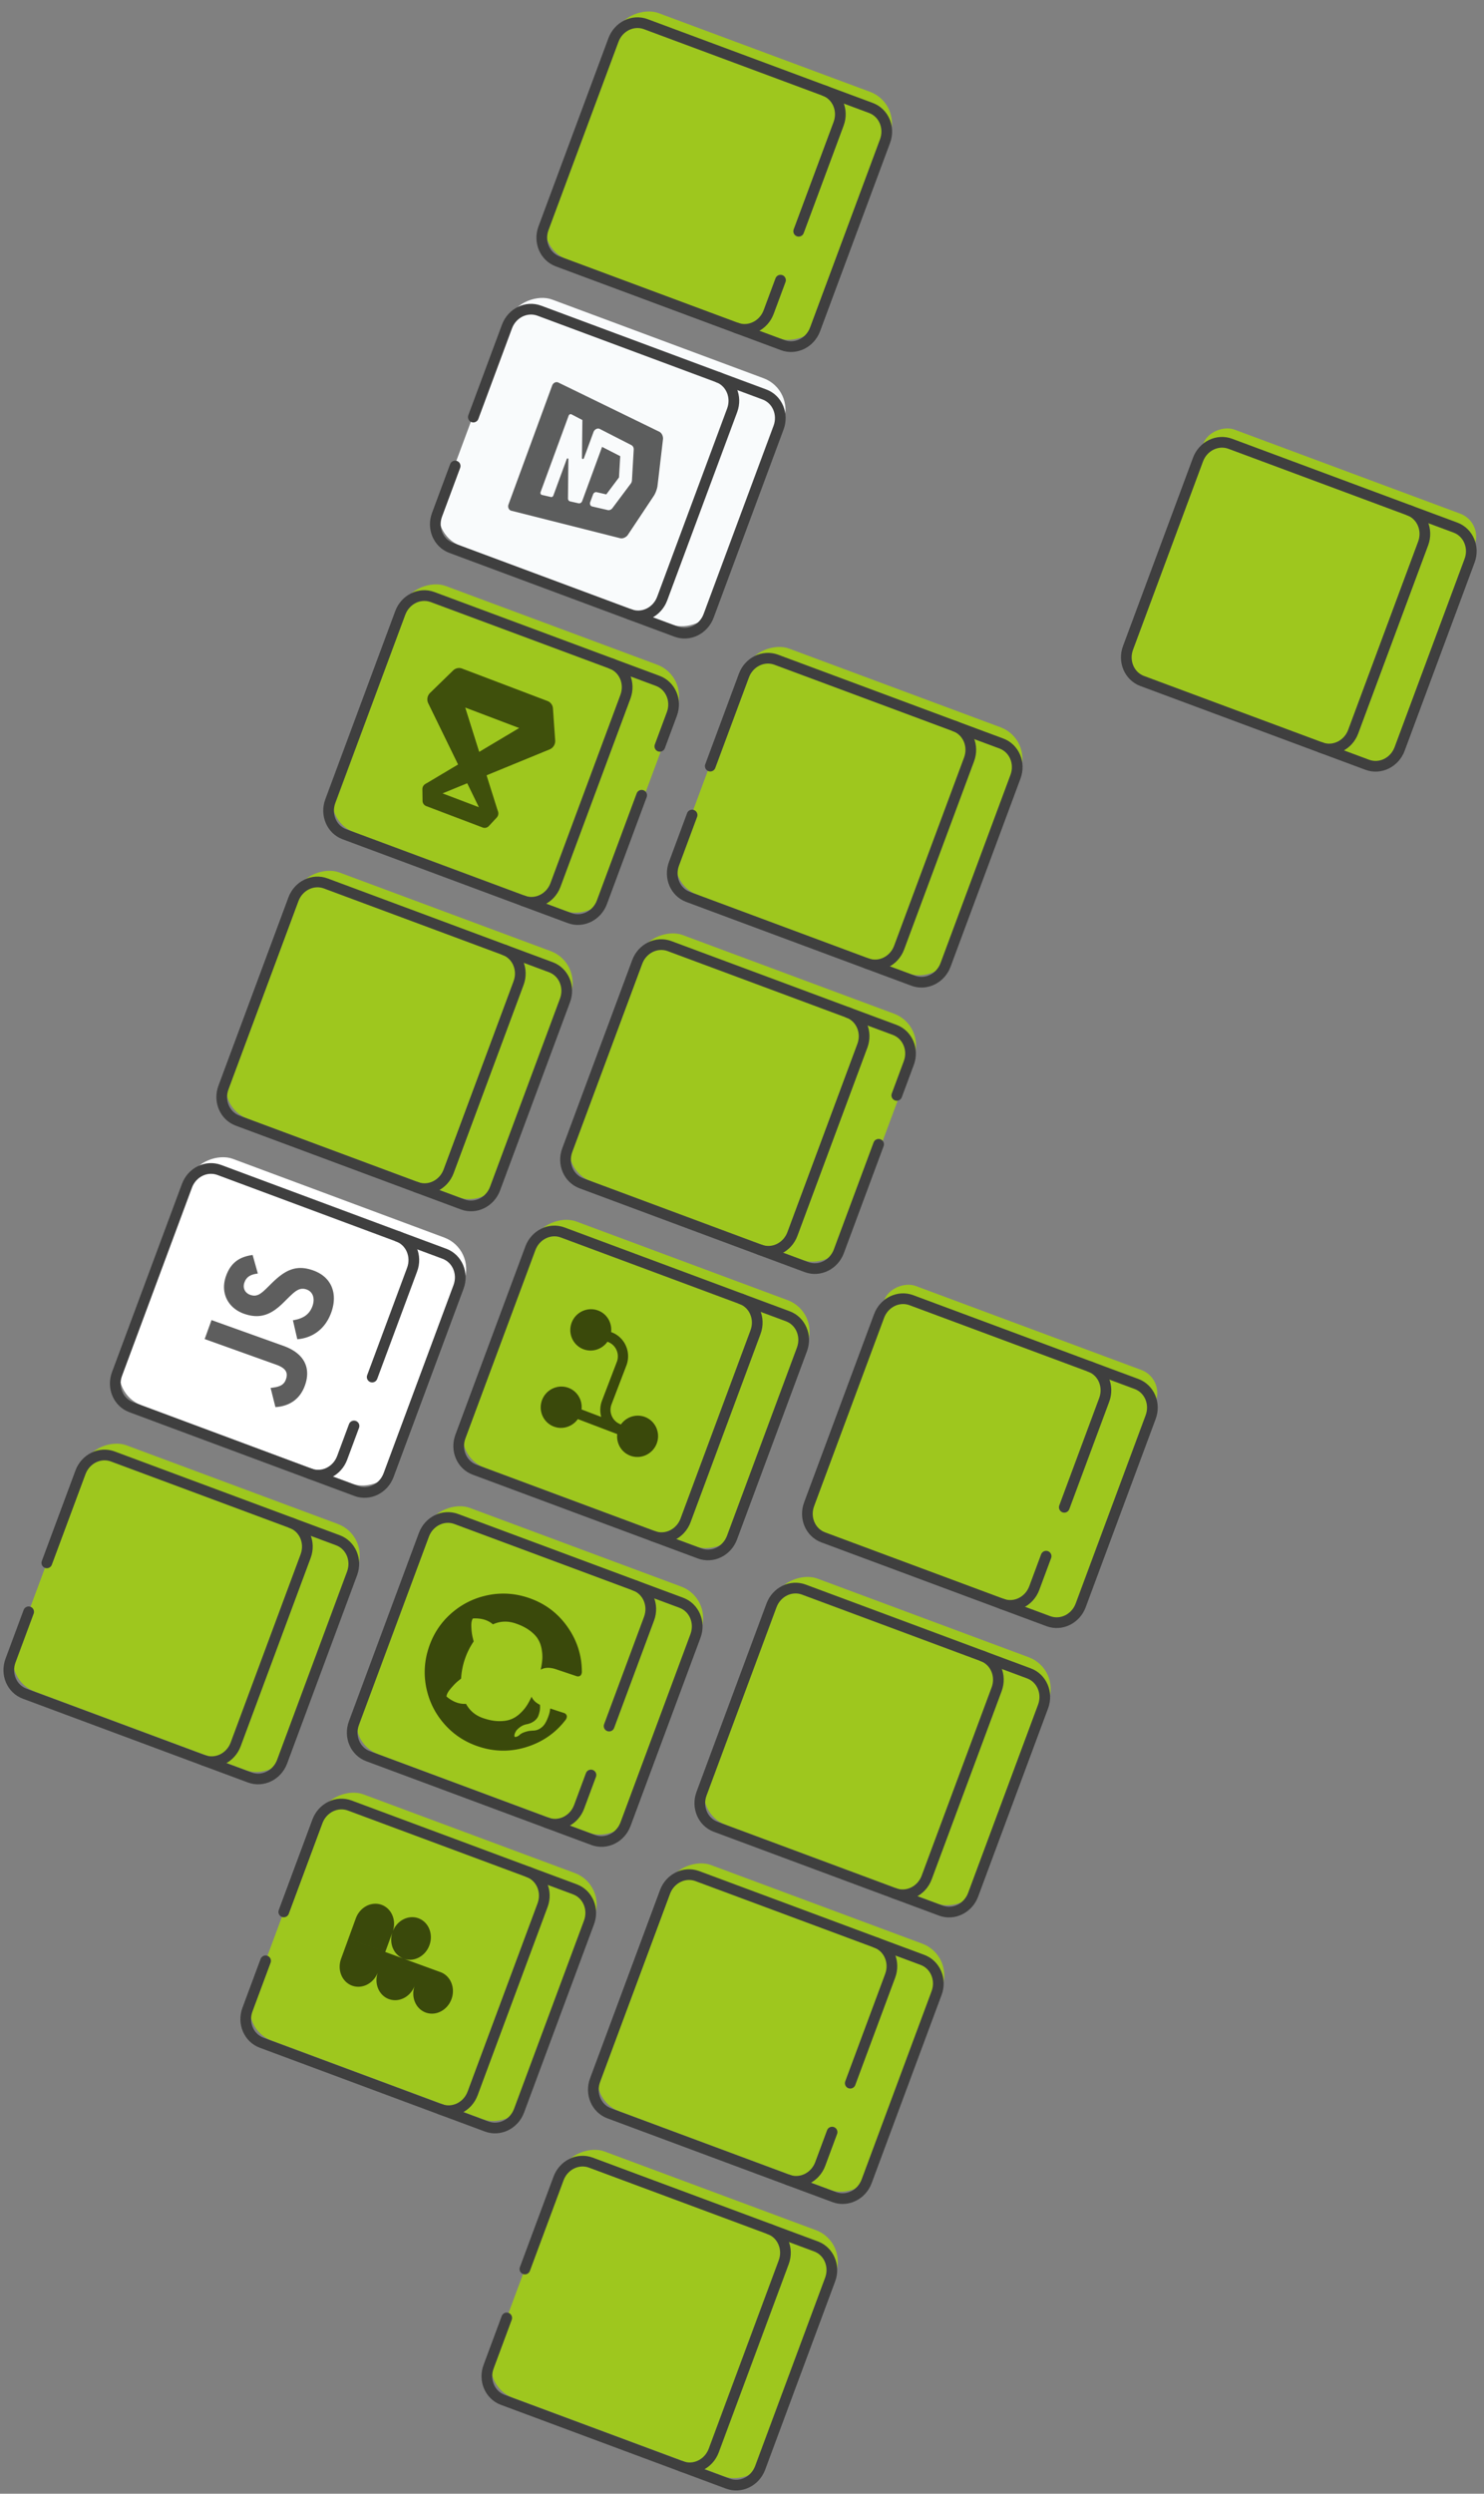 <svg xmlns="http://www.w3.org/2000/svg" width="486" height="816" fill="none" viewBox="0 0 486 816">
  <rect x="0" y="0" width="486" height="816" fill="#808080" stroke="none"/>
  <rect width="86" height="95.901" x="1.093" y="549.704" fill="#9EC71E" rx="11" transform="rotate(-69.6 1.093 549.704)"/>
  <rect width="86" height="95.901" x="35.951" y="455.976" fill="#fff" rx="11" transform="rotate(-69.6 35.95 455.976)"/>
  <rect width="86" height="95.901" x="70.808" y="362.248" fill="#9EC71E" rx="11" transform="rotate(-69.6 70.808 362.248)"/>
  <rect width="86" height="95.901" x="105.666" y="268.52" fill="#9EC71E" rx="11" transform="rotate(-69.6 105.666 268.52)"/>
  <rect width="86" height="95.901" x="140.524" y="174.791" fill="#F9FBFC" rx="11" transform="rotate(-69.6 140.524 174.791)"/>
  <rect width="86" height="95.901" x="175.382" y="81.063" fill="#9EC71E" rx="11" transform="rotate(-69.6 175.382 81.063)"/>
  <path stroke="#3F3F3F" stroke-linecap="round" stroke-linejoin="round" stroke-miterlimit="10" stroke-width="3.5" d="m15.335 511.41 11.024-29.643c1.644-4.42 6.38-6.736 10.578-5.175l58.535 21.769c4.198 1.561 6.27 6.41 4.626 10.829l-22.914 61.613c-1.643 4.419-6.38 6.736-10.578 5.175L8.072 554.209c-4.199-1.561-6.27-6.41-4.627-10.829l5.938-15.965m106.552-60.809-3.883 10.441c-1.643 4.419-6.379 6.736-10.578 5.175L42.94 460.453c-4.199-1.562-6.27-6.41-4.627-10.83l22.914-61.613c1.644-4.419 6.38-6.736 10.578-5.174l58.535 21.769c4.198 1.561 6.27 6.409 4.626 10.829l-13.078 35.167m82.94-222.631-22.914 61.613c-1.643 4.419-6.379 6.736-10.578 5.175l-58.534-21.769c-4.199-1.561-6.27-6.41-4.626-10.829l22.914-61.613c1.643-4.419 6.379-6.736 10.578-5.175l58.534 21.769c4.199 1.562 6.27 6.41 4.626 10.829Zm-34.994 93.707L146.92 383.29c-1.643 4.42-6.379 6.736-10.578 5.175l-58.534-21.769c-4.199-1.561-6.27-6.41-4.626-10.829l22.914-61.613c1.643-4.419 6.379-6.736 10.578-5.175l58.534 21.769c4.199 1.562 6.27 6.41 4.626 10.829Z"/>
  <path stroke="#3F3F3F" stroke-linecap="round" stroke-linejoin="round" stroke-miterlimit="10" stroke-width="3.5" d="m136.342 388.465 15.206 5.655c4.198 1.562 8.934-.755 10.578-5.174l22.914-61.613c1.643-4.42-.428-9.268-4.626-10.83l-15.206-5.655m-63.734 171.374 15.206 5.655c4.198 1.561 8.934-.756 10.578-5.175l22.914-61.613c1.643-4.419-.428-9.268-4.626-10.829l-15.206-5.655m85.753-160.383 3.941-10.597c1.643-4.419-.428-9.267-4.626-10.829l-15.206-5.655m-28.866 77.617 15.206 5.655c4.198 1.562 8.934-.755 10.578-5.174l13.021-35.011M66.606 575.978l15.206 5.655c4.198 1.561 8.934-.756 10.578-5.175l22.914-61.613c1.643-4.419-.428-9.267-4.626-10.829l-15.206-5.655m59.539-361.882 11.025-29.642c1.643-4.42 6.379-6.736 10.578-5.175l58.534 21.769c4.198 1.561 6.27 6.409 4.626 10.829l-22.914 61.613c-1.643 4.419-6.379 6.736-10.578 5.175l-58.534-21.769c-4.199-1.562-6.27-6.41-4.626-10.829l5.937-15.965m106.552-60.809-3.883 10.441c-1.643 4.419-6.379 6.736-10.578 5.175l-58.534-21.77c-4.198-1.56-6.27-6.41-4.626-10.829l22.914-61.612c1.643-4.42 6.379-6.737 10.578-5.175l58.534 21.769c4.199 1.561 6.27 6.41 4.626 10.829l-13.078 35.167"/>
  <path stroke="#3F3F3F" stroke-linecap="round" stroke-linejoin="round" stroke-miterlimit="10" stroke-width="3.5" d="m241.15 107.291 15.206 5.655c4.199 1.562 8.935-.755 10.578-5.174l22.914-61.614c1.644-4.419-.428-9.267-4.626-10.829l-15.206-5.655m-63.734 171.374 15.206 5.655c4.198 1.561 8.935-.756 10.578-5.175l22.914-61.613c1.643-4.419-.428-9.268-4.626-10.829l-15.206-5.655"/>
  <rect width="86" height="95.901" x="157.658" y="780.771" fill="#9EC71E" rx="11" transform="rotate(-69.6 157.658 780.771)"/>
  <rect width="86" height="95.901" x="192.515" y="687.043" fill="#9EC71E" rx="11" transform="rotate(-69.6 192.515 687.043)"/>
  <rect width="86" height="95.901" x="227.373" y="593.315" fill="#9EC71E" rx="11" transform="rotate(-69.6 227.373 593.315)"/>
  <rect width="86" height="94.888" x="262.368" y="498.606" fill="#9EC71E" rx="8" transform="rotate(-69.6 262.368 498.606)"/>
  <rect width="86" height="94.888" x="366.804" y="218.401" fill="#9EC71E" rx="8" transform="rotate(-69.6 366.804 218.401)"/>
  <path stroke="#3F3F3F" stroke-linecap="round" stroke-linejoin="round" stroke-miterlimit="10" stroke-width="3.5" d="m171.9 742.477 11.024-29.643c1.644-4.42 6.379-6.736 10.578-5.175l58.534 21.769c4.199 1.562 6.27 6.41 4.627 10.829l-22.914 61.613c-1.644 4.42-6.38 6.736-10.578 5.175l-58.535-21.769c-4.198-1.561-6.27-6.41-4.626-10.829l5.937-15.965M272.5 697.673l-3.883 10.441c-1.644 4.419-6.38 6.736-10.578 5.175l-58.535-21.769c-4.198-1.562-6.27-6.41-4.626-10.829l22.914-61.613c1.644-4.42 6.379-6.737 10.578-5.175l58.534 21.769c4.199 1.561 6.27 6.409 4.627 10.829l-13.079 35.167m47.947-128.924-22.914 61.613c-1.644 4.42-6.38 6.737-10.578 5.175l-58.535-21.769c-4.198-1.561-6.269-6.41-4.626-10.829l22.914-61.613c1.644-4.419 6.38-6.736 10.578-5.175l58.535 21.769c4.198 1.562 6.269 6.41 4.626 10.829Z"/>
  <path stroke="#3F3F3F" stroke-linecap="round" stroke-linejoin="round" stroke-miterlimit="10" stroke-width="3.5" d="m292.907 619.532 15.206 5.655c4.198 1.562 8.934-.755 10.578-5.174l22.913-61.614c1.644-4.419-.427-9.267-4.626-10.829l-15.205-5.655m-63.734 171.374 15.205 5.655c4.199 1.561 8.935-.756 10.578-5.175l22.914-61.613c1.644-4.419-.427-9.268-4.626-10.829l-15.205-5.655m-63.734 171.373 15.205 5.655c4.199 1.561 8.935-.756 10.578-5.175l22.914-61.613c1.644-4.419-.428-9.268-4.626-10.829l-15.206-5.655m90.562-220.208-3.883 10.441c-1.644 4.419-6.38 6.736-10.578 5.174l-58.535-21.769c-4.198-1.561-6.27-6.41-4.626-10.829l22.914-61.613c1.644-4.42 6.38-6.736 10.578-5.175l58.534 21.77c4.199 1.561 6.27 6.409 4.627 10.829l-13.079 35.166m117.524-315.398-22.914 61.613c-1.643 4.419-6.379 6.736-10.578 5.174l-58.534-21.769c-4.198-1.561-6.27-6.41-4.626-10.829l22.914-61.613c1.643-4.419 6.379-6.736 10.578-5.174l58.534 21.769c4.199 1.561 6.27 6.41 4.626 10.829Z"/>
  <path stroke="#3F3F3F" stroke-linecap="round" stroke-linejoin="round" stroke-miterlimit="10" stroke-width="3.5" d="m432.582 244.603 15.206 5.655c4.199 1.562 8.935-.755 10.578-5.174l22.914-61.613c1.644-4.419-.428-9.268-4.626-10.829l-15.206-5.655M328.137 524.835l15.205 5.655c4.199 1.562 8.935-.755 10.578-5.175l22.914-61.613c1.644-4.419-.427-9.267-4.626-10.829l-15.206-5.655"/>
  <rect width="86" height="95.901" x="78.69" y="663.916" fill="#9EC71E" rx="11" transform="rotate(-69.6 78.69 663.916)"/>
  <rect width="86" height="95.901" x="113.547" y="570.188" fill="#9EC71E" rx="11" transform="rotate(-69.6 113.547 570.188)"/>
  <rect width="86" height="95.901" x="148.405" y="476.46" fill="#9EC71E" rx="11" transform="rotate(-69.6 148.405 476.46)"/>
  <rect width="86" height="95.901" x="183.263" y="382.732" fill="#9EC71E" rx="11" transform="rotate(-69.6 183.263 382.732)"/>
  <rect width="86" height="95.901" x="218.12" y="289.004" fill="#9EC71E" rx="11" transform="rotate(-69.6 218.12 289.004)"/>
  <path stroke="#3F3F3F" stroke-linecap="round" stroke-linejoin="round" stroke-miterlimit="10" stroke-width="3.5" d="m92.932 625.621 11.024-29.642c1.644-4.42 6.38-6.737 10.578-5.175l58.535 21.769c4.198 1.561 6.269 6.409 4.626 10.829l-22.914 61.613c-1.644 4.419-6.38 6.736-10.578 5.175l-58.535-21.769c-4.198-1.562-6.27-6.41-4.626-10.829l5.938-15.965m106.552-60.809-3.883 10.441c-1.644 4.419-6.38 6.736-10.578 5.175l-58.535-21.77c-4.198-1.561-6.269-6.409-4.626-10.829l22.914-61.613c1.644-4.419 6.38-6.736 10.578-5.174l58.535 21.769c4.198 1.561 6.27 6.409 4.626 10.829l-13.079 35.167m82.941-222.631-22.914 61.613c-1.643 4.419-6.38 6.736-10.578 5.175l-58.534-21.769c-4.199-1.562-6.27-6.41-4.627-10.829l22.914-61.613c1.644-4.419 6.38-6.736 10.578-5.175l58.535 21.769c4.198 1.561 6.27 6.41 4.626 10.829Zm-34.994 93.707-22.914 61.613c-1.643 4.419-6.38 6.736-10.578 5.175l-58.535-21.769c-4.198-1.562-6.269-6.41-4.626-10.829l22.914-61.613c1.644-4.419 6.38-6.736 10.578-5.175l58.535 21.769c4.198 1.561 6.269 6.41 4.626 10.829Z"/>
  <path stroke="#3F3F3F" stroke-linecap="round" stroke-linejoin="round" stroke-miterlimit="10" stroke-width="3.5" d="m213.939 502.677 15.206 5.655c4.198 1.561 8.934-.756 10.578-5.175l22.914-61.613c1.643-4.419-.428-9.267-4.627-10.829l-15.205-5.655m-63.734 171.373 15.206 5.655c4.198 1.562 8.934-.755 10.578-5.174l22.914-61.613c1.643-4.42-.428-9.268-4.627-10.83l-15.205-5.655m85.753-160.382 3.941-10.597c1.643-4.419-.428-9.268-4.626-10.829l-15.206-5.655m-28.866 77.617 15.206 5.655c4.198 1.561 8.934-.756 10.578-5.175l13.02-35.011M144.203 690.19l15.206 5.655c4.198 1.561 8.934-.756 10.578-5.175l22.913-61.613c1.644-4.419-.427-9.268-4.626-10.829l-15.205-5.655m59.538-361.881 11.025-29.643c1.643-4.419 6.379-6.736 10.578-5.174l58.534 21.769c4.199 1.561 6.27 6.409 4.626 10.829l-22.914 61.613c-1.643 4.419-6.379 6.736-10.578 5.175l-58.534-21.769c-4.199-1.562-6.27-6.41-4.626-10.83l5.937-15.964"/>
  <path stroke="#3F3F3F" stroke-linecap="round" stroke-linejoin="round" stroke-miterlimit="10" stroke-width="3.5" d="m283.878 315.261 15.206 5.655c4.198 1.561 8.935-.756 10.578-5.175l22.914-61.613c1.644-4.419-.428-9.268-4.626-10.829l-15.206-5.655"/>
  <path fill="#000" fill-opacity=".63" d="M159.724 521.989c-4.468.92-8.421 2.877-11.859 5.87-3.438 2.994-5.903 6.696-7.395 11.108-1.493 4.412-1.779 8.847-.861 13.304.918 4.458 2.875 8.4 5.872 11.829 2.998 3.429 6.706 5.885 11.125 7.37 5.308 1.784 10.605 1.842 15.891.174 5.285-1.668 9.571-4.677 12.855-9.027.299-.534.367-.981.207-1.341a1.31 1.31 0 0 0-.813-.731l-1.718-.559a308.18 308.18 0 0 1-2.828-.933l-.12.771c-.072.493-.234 1.091-.483 1.795a14.13 14.13 0 0 1-.967 2.125 5.181 5.181 0 0 1-1.668 1.802 4.262 4.262 0 0 1-2.422.738l-.837.071c-.557.048-1.209.199-1.954.454-.746.255-1.303.579-1.671.972l-.234.169c-.156.112-.33.206-.521.283-.19.077-.37.122-.54.136-.17.013-.274-.08-.312-.281-.038-.202.019-.523.169-.966l.309-.601c.227-.394.657-.831 1.291-1.312a5.413 5.413 0 0 1 2.168-.982c1.032-.194 1.891-.557 2.578-1.091.686-.533 1.147-1.148 1.383-1.844.235-.697.386-1.316.452-1.858.065-.542.067-1.07.006-1.585-1.353-.666-2.267-1.549-2.743-2.649-.534 1.16-1.09 2.178-1.669 3.053s-1.326 1.729-2.244 2.561c-.917.832-1.913 1.443-2.987 1.835-1.074.391-2.372.572-3.893.543-1.521-.03-3.18-.346-4.977-.95-2.56-.86-4.455-2.426-5.689-4.698-2.188.135-4.32-.663-6.396-2.395.017-.676.467-1.536 1.349-2.579.883-1.044 1.589-1.788 2.116-2.234a30.05 30.05 0 0 1 1.311-1.058 23.695 23.695 0 0 1 1.232-6.356 23.728 23.728 0 0 1 2.881-5.803l-.354-1.459c-.23-.993-.366-2.121-.411-3.382-.045-1.26.128-2.155.519-2.682 2.711-.147 4.896.493 6.556 1.921 2.362-1.063 4.822-1.166 7.381-.306 1.797.604 3.315 1.356 4.554 2.253 1.239.898 2.16 1.83 2.763 2.797.604.967 1.018 2.058 1.242 3.274.225 1.215.301 2.347.231 3.392a22.811 22.811 0 0 1-.526 3.437c1.322-.777 3.009-.821 5.06-.132l6.693 2.249c.38.127.742.102 1.085-.077.343-.179.558-.57.645-1.176.028-5.445-1.555-10.425-4.749-14.942-3.194-4.517-7.445-7.667-12.753-9.451-4.419-1.484-8.863-1.765-13.33-.846ZM95.93 432.022c2.892-.467 5.289-1.563 6.393-4.625.927-2.572.092-4.726-1.881-5.433-2.364-.846-3.81.542-6.206 2.881l-1.299 1.287c-3.734 3.72-7.462 5.745-13.075 3.735-5.17-1.851-7.828-6.808-5.83-12.352 1.423-3.947 3.972-6.238 8.703-6.852l1.705 6.068c-2.504.305-3.752 1.154-4.395 2.937-.655 1.818.21 3.429 1.884 4.029 2.068.74 3.321-.113 5.562-2.318l1.298-1.287c4.413-4.375 8.047-6.436 13.805-4.374 6.207 2.223 8.025 7.831 5.899 13.727-2.078 5.765-6.471 8.397-11.127 8.787l-1.437-6.21Zm-7.308 22.143c2.273-.287 4.217-.593 4.986-2.726.735-2.039.313-3.643-3.133-4.877l-23.442-8.395 2.237-6.208 23.536 8.429c7.138 2.556 9.029 7.488 7.046 12.989-1.791 4.97-5.686 6.826-9.654 7.057l-1.576-6.269Zm107.28-25.329c-3.45-1.313-7.342.458-8.679 3.948-1.336 3.49.383 7.396 3.832 8.708 2.909 1.106 6.135.019 7.875-2.442l.198.076c2.587.984 3.876 3.914 2.874 6.53l-4.846 12.656a8.493 8.493 0 0 0-.251 5.343l-6.457-2.457c.348-2.99-1.33-5.943-4.239-7.05-3.45-1.312-7.342.458-8.679 3.948-1.336 3.49.383 7.396 3.832 8.708 2.909 1.107 6.135.019 7.875-2.442l12.906 4.91c-.348 2.991 1.33 5.944 4.239 7.05 3.45 1.313 7.342-.458 8.678-3.948 1.337-3.49-.382-7.396-3.832-8.708-2.908-1.106-6.134-.019-7.874 2.442l-.198-.076c-2.587-.984-3.876-3.914-2.874-6.53l4.846-12.656c1.67-4.362-.478-9.245-4.79-10.885l-.198-.076c.348-2.99-1.329-5.943-4.238-7.049Zm-15.086-302.652-14.275 38.851c-.342.93.082 1.877.916 2.088l35.652 8.994c.833.211 1.969-.286 2.518-1.109l8.496-12.763c.546-.822 1.089-2.294 1.206-3.274l1.794-15.23c.115-.982-.422-2.09-1.196-2.466l-33.058-16.098c-.774-.375-1.71.072-2.053 1.007Zm9.923 11.265c.005.003.007.009.006.015-.002.007-.006.012-.012.012l-.148 12.377c-.002.176.108.317.263.337.155.02.312-.088.374-.256l3.132-8.526c.167-.453.492-.824.894-1.021.403-.197.846-.201 1.217-.01l10.304 5.273c.505.259.804.835.767 1.481l-.575 10.053c-.021.378-.157.75-.385 1.055l-6.003 8.022c-.39.521-.994.772-1.55.643l-5.11-1.181a.886.886 0 0 1-.608-.521 1.211 1.211 0 0 1-.014-.893l.921-2.507c.198-.538.715-.862 1.198-.75l3.141.727 4.163-5.552.413-6.955-5.95-3.042-6.508 17.713c-.197.537-.712.861-1.194.751l-2.765-.627c-.422-.096-.709-.499-.704-.989l.128-12.81c.002-.146-.089-.262-.217-.278-.128-.016-.256.073-.308.212l-4.385 11.935c-.132.36-.477.575-.799.5l-2.966-.691a.592.592 0 0 1-.404-.348.803.803 0 0 1-.009-.595l9.176-24.974a.802.802 0 0 1 .395-.449.592.592 0 0 1 .536-.002l3.586 1.871Z"/>
  <path fill="#000" fill-opacity=".6" d="M151.028 218.675c-.927-.238-1.93.033-2.647.729l-7.535 7.331a2.966 2.966 0 0 0-.668 3.261l9.837 20.162-9.826 5.858-.868.511a1.987 1.987 0 0 0-.992 1.756l.054 3.765a1.853 1.853 0 0 0 1.172 1.712l18.532 7.032a1.86 1.86 0 0 0 2.016-.502l2.575-2.768c.491-.53.657-1.294.428-1.97l-.328-.965-3.432-10.888 20.797-8.538c.027-.012.052-.026.077-.039a2.973 2.973 0 0 0 1.599-2.838l-.737-10.47a2.788 2.788 0 0 0-1.762-2.42l-28.01-10.628a3.077 3.077 0 0 0-.282-.091Zm5.807 45.46-11.906-4.518 8.083-3.318 3.823 7.836Zm.097-18.103-4.569-14.503 17.657 6.7-13.088 7.803Z"/>
  <path fill="#000" fill-opacity=".6" d="m140.189 256.016-.868.511a1.99 1.99 0 0 0-.993 1.756 1.983 1.983 0 0 1 .972-1.764l.889-.503Zm39.403-26.502a2.783 2.783 0 0 1 1.495 2.3l.732 10.468-.737-10.469a2.793 2.793 0 0 0-1.49-2.299Zm-31.212-10.109-7.534 7.331 7.529-7.333a2.797 2.797 0 0 1 2.651-.727 2.804 2.804 0 0 0-2.646.729Z"/>
  <path fill="#000" fill-opacity=".63" d="M139.427 658.552c-1.598-.583-2.877-1.84-3.555-3.492-.678-1.653-.699-3.567-.059-5.321l2.413-6.613 6.027 2.199c1.599.583 2.878 1.839 3.555 3.492.678 1.653.699 3.567.06 5.321-.64 1.754-1.889 3.204-3.472 4.032-1.583.828-3.37.965-4.969.382Zm-3.614-8.813 2.413-6.613-12.054-4.398-2.413 6.613c-.64 1.754-.619 3.668.059 5.321.677 1.652 1.956 2.908 3.555 3.492 1.598.583 3.386.445 4.968-.382 1.583-.828 2.832-2.279 3.472-4.033Zm-12.054-4.398 2.413-6.613-12.055-4.399-2.413 6.614c-.64 1.754-.619 3.668.059 5.32.678 1.653 1.957 2.909 3.555 3.492 1.599.584 3.386.446 4.969-.382 1.583-.828 2.832-2.278 3.472-4.032Zm2.413-6.613 2.413-6.614c.639-1.754.618-3.667-.06-5.32-.677-1.653-1.956-2.909-3.555-3.492-1.598-.583-3.386-.446-4.968.382-1.583.828-2.832 2.278-3.472 4.032l-2.413 6.613 12.055 4.399Zm2.413-6.614a7.524 7.524 0 0 0-.325 4.045c.265 1.329.897 2.52 1.816 3.423a5.897 5.897 0 0 0 3.345 1.647c1.262.171 2.566-.067 3.746-.684a7.264 7.264 0 0 0 2.885-2.784 7.68 7.68 0 0 0 1.052-3.947c-.016-1.374-.411-2.689-1.137-3.778a6.021 6.021 0 0 0-2.942-2.336c-1.599-.583-3.386-.446-4.969.382-1.583.828-2.832 2.278-3.471 4.032Z"/>
</svg>
